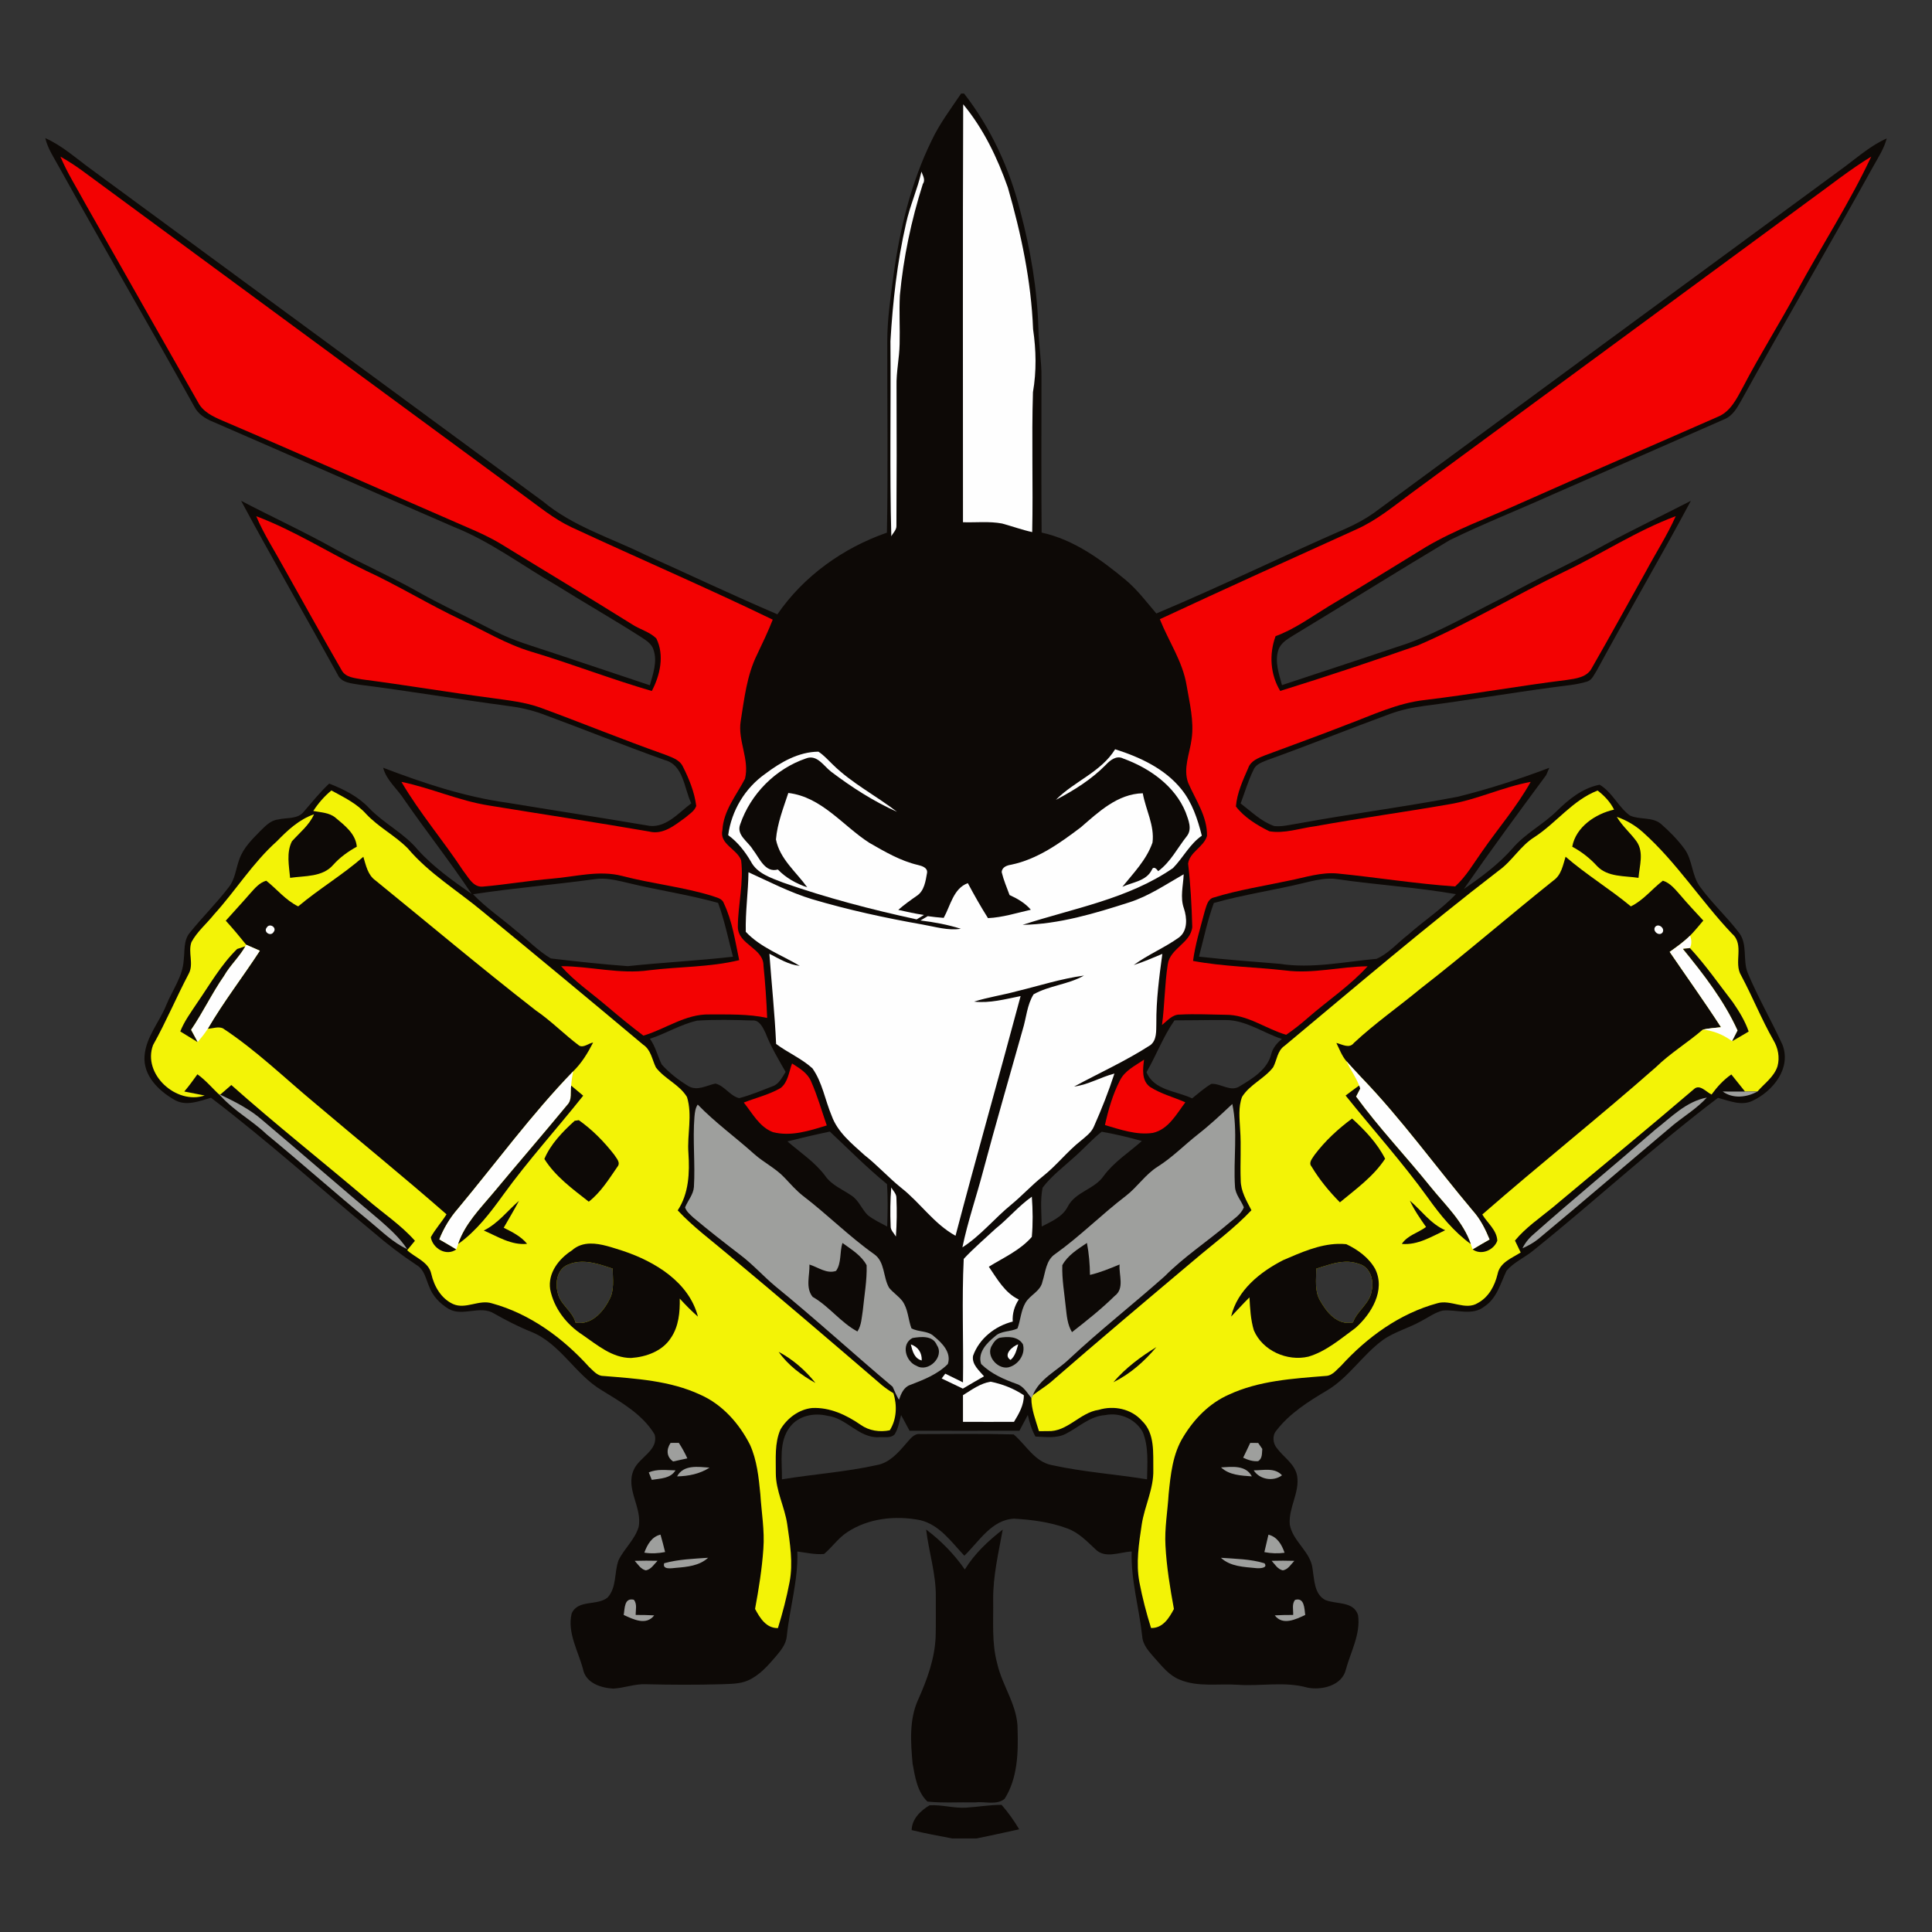 <?xml version="1.0" encoding="UTF-8" standalone="no"?>
<svg
   xmlns:dc="http://purl.org/dc/elements/1.1/"
   xmlns:cc="http://creativecommons.org/ns#"
   xmlns:rdf="http://www.w3.org/1999/02/22-rdf-syntax-ns#"
   xmlns:svg="http://www.w3.org/2000/svg"
   xmlns="http://www.w3.org/2000/svg"
   xmlns:sodipodi="http://sodipodi.sourceforge.net/DTD/sodipodi-0.dtd"
   xmlns:inkscape="http://www.inkscape.org/namespaces/inkscape"
   width="800"
   height="800"
   viewBox="0 0 640 640"
   version="1.1"
   id="svg4479"
   inkscape:version="0.48.3.1 r9886"
   sodipodi:docname="logo.svg"
   inkscape:export-filename="/home/sam/dev/aberlag/logo/logo.png"
   inkscape:export-xdpi="90"
   inkscape:export-ydpi="90">
  <rect x="0" y="0" width="640" height="640" fill="#333333" stroke="none"/>
  <defs
     id="defs4627" />
  <sodipodi:namedview
     pagecolor="#000000"
     bordercolor="#666666"
     borderopacity="1"
     objecttolerance="10"
     gridtolerance="10"
     guidetolerance="10"
     inkscape:pageopacity="0.68627451"
     inkscape:pageshadow="2"
     inkscape:window-width="1366"
     inkscape:window-height="721"
     id="namedview4625"
     showgrid="false"
     borderlayer="true"
     inkscape:zoom="0.6875"
     inkscape:cx="400"
     inkscape:cy="400"
     inkscape:window-x="0"
     inkscape:window-y="0"
     inkscape:window-maximized="1"
     inkscape:current-layer="svg4479" />
  <path
     style="fill:#0d0906"
     d="M 397.969 38.75 C 393.731 45.05 389.094 51.144 385.844 58.031 C 377.269 75.494 372.637 94.644 370 113.844 C 368.775 122.969 367.394 132.106 367.406 141.344 C 367.344 167.744 367.762 194.162 367.25 220.562 C 349.15 226.85 332.806 238.512 321.906 254.375 C 303.419 246.463 285.244 237.844 266.906 229.594 C 252.731 222.644 237.175 217.919 224.875 207.656 C 162.438 161.706 99.975 115.806 37.5 69.906 C 31.387 65.469 25.725 60.288 18.75 57.188 C 19.775 61.587 22.375 65.325 24.5 69.25 C 42.913 102.4 62.038 135.181 80.438 168.344 C 82 171.444 85 173.363 88.125 174.625 C 121.45 189.075 154.662 203.769 188 218.219 C 203.125 224.231 216.194 234.162 230.219 242.25 C 241.769 249.463 253.575 256.219 265.062 263.531 C 267.225 264.994 269.863 266.4 270.625 269.125 C 272.262 273.988 270.406 279.05 269.094 283.75 C 255.819 279.288 242.525 274.863 229.25 270.438 C 221.05 267.675 212.65 265.363 204.938 261.375 C 193.963 255.662 182.7 250.531 171.938 244.406 C 161.1 238.344 149.662 233.412 138.812 227.375 C 126.075 220.238 112.781 214.137 99.844 207.375 C 112.806 231.525 126.569 255.225 139.781 279.25 C 141.319 282.837 145.594 282.931 148.906 283.531 C 169.281 286.119 189.525 289.538 209.875 292.25 C 214.85 292.863 219.787 293.913 224.5 295.625 C 241.425 301.863 258.137 308.613 275.125 314.688 C 283.15 316.688 283.188 326.413 286.25 332.625 C 280.788 336.725 275.275 343.538 267.625 341.75 C 248.412 338.488 229.15 335.538 209.938 332.375 C 192.275 329.925 175.244 324.244 158.656 317.906 C 160.031 323.206 164.631 326.706 167.469 331.219 C 176.556 344.344 186.463 356.887 195.312 370.188 C 187.438 364.663 179.475 359.05 173 351.875 C 167.312 345 159.037 341.056 152.875 334.656 C 148.363 329.819 142.4 326.831 136.312 324.469 C 132.512 328.006 129.275 332.087 125.875 336 C 123.338 339.35 118.737 338.444 115.125 339.344 C 112.075 339.669 109.919 342.019 107.844 344.031 C 104.469 347.494 100.806 351.012 99.156 355.688 C 97.669 359.55 97.412 363.994 94.75 367.344 C 89.737 373.919 83.8 379.738 78.625 386.188 C 75.925 389.363 76.562 393.762 76.062 397.625 C 75.65 404.438 71.331 410.038 68.844 416.188 C 65.981 423.3 60.356 429.481 59.844 437.406 C 59.306 445.394 65.662 451.637 72.062 455.312 C 76.85 458.275 82.487 455.962 87.375 454.562 C 110.55 472.225 132.219 491.731 154.656 510.281 C 160.319 515.181 166.281 519.719 172.531 523.844 C 175.694 525.681 176.306 529.506 177.656 532.594 C 179.056 536.581 182.125 539.763 185.688 541.938 C 191.575 545.388 198.819 540.263 204.656 543.938 C 209.581 546.725 214.613 549.337 219.875 551.438 C 232.088 556.325 238.181 569.237 249.281 575.75 C 257.319 580.7 266.075 585.656 271.062 593.969 C 272.85 600.556 264.619 603.394 262.406 608.656 C 258.881 616.581 266.075 624.275 264.438 632.312 C 262.863 637.55 258.475 641.225 256.125 646.062 C 254.287 651.087 255.431 657.288 251.594 661.5 C 247.281 665.075 239.238 662.163 236.688 668.188 C 234.85 676.163 239.463 683.712 241.438 691.25 C 242.588 696.913 248.831 698.931 253.906 699.219 C 258.481 698.981 262.875 697.194 267.5 697.406 C 277.938 697.656 288.363 697.694 298.812 697.406 C 302.488 697.231 306.344 697.35 309.781 695.812 C 314.394 693.763 317.837 689.875 321.062 686.125 C 323.15 683.625 325.469 680.981 325.781 677.594 C 326.969 665.831 330.556 654.35 330.156 642.438 C 333.819 642.925 337.494 643.794 341.219 643.469 C 344.569 640.669 347.062 636.913 350.75 634.5 C 359.55 628.625 370.85 627.444 381.062 629.469 C 389.075 631.394 393.975 638.525 399.312 644.188 C 405.413 638.325 410.581 629.256 419.969 628.844 C 427.356 629.294 434.837 630.256 441.812 632.844 C 446.512 634.481 450 638.156 453.562 641.469 C 457.525 645.594 463.681 642.65 468.594 642.438 C 468.244 654.337 471.706 665.844 472.969 677.594 C 473.231 681.331 476 684.081 478.312 686.781 C 481.288 690.081 484.181 693.812 488.469 695.5 C 496.069 698.7 504.481 697.075 512.469 697.625 C 522.106 698.312 531.944 696.138 541.406 698.812 C 547.306 700 555.788 697.975 557.312 691.25 C 559.325 683.9 563.444 676.663 562.344 668.812 C 560.544 662.938 553.306 664.369 548.781 662.531 C 544.194 660.106 544.269 654.237 543.531 649.812 C 542.844 642.525 535.3 638.375 534.062 631.25 C 533.487 624.35 538.212 618.081 537.125 611.156 C 536.225 606.206 531.581 603.494 528.781 599.719 C 527.044 597.694 526.719 594.419 528.531 592.344 C 534.044 585.194 541.837 580.288 549.5 575.75 C 558.513 570.375 564.163 561.056 572.562 554.906 C 577.425 551.444 583.325 549.944 588.5 547.031 C 591.45 545.506 594.163 543.456 597.438 542.656 C 603.138 542.144 609.712 544.994 614.688 540.969 C 619.825 537.606 621.312 531.419 623.812 526.219 C 626.875 522.569 631.513 520.688 635.125 517.625 C 660.837 496.975 685.062 474.506 711.375 454.594 C 716.013 455.794 721.138 458.113 725.812 455.75 C 734.2 451.75 741.85 442.3 738.062 432.562 C 733.475 422.55 727.919 412.969 723.656 402.781 C 721.569 397.456 723.75 390.938 720.062 386.188 C 715.05 379.625 708.906 374 704.031 367.312 C 700.444 362.613 700.944 356.1 697.406 351.375 C 694.594 347.575 691.237 344.194 687.688 341.094 C 684.062 338.156 678.944 339.55 674.906 337.688 C 670.056 334.137 667.638 328.025 662.375 324.938 C 655.375 326.275 649.606 330.938 644.656 335.812 C 638.969 341.438 631.587 345.094 626.375 351.219 C 620.55 357.869 613.406 363.15 606.156 368.125 C 617.206 352.175 628.725 336.538 640.25 320.938 C 640.562 320.188 641.219 318.688 641.531 317.938 C 629.169 322.613 616.538 326.706 603.688 329.906 C 581.75 334.106 559.587 336.931 537.625 340.969 C 534.312 341.469 530.975 342.4 527.625 342.062 C 522.288 340.188 518.131 336.062 513.719 332.688 C 515.469 328.062 516.844 323.262 519.031 318.812 C 519.956 316.45 522.55 315.663 524.688 314.75 C 541.737 308.65 558.55 301.863 575.562 295.625 C 580.25 293.9 585.163 292.9 590.125 292.25 C 607.688 289.988 625.125 286.994 642.688 284.656 C 647.513 283.894 652.487 283.694 657.188 282.219 C 659.312 281.556 660.125 279.231 661.25 277.531 C 673.987 254.019 687.544 230.95 700.156 207.375 C 688.244 213.55 676.1 219.275 664.312 225.688 C 650.85 233.25 636.656 239.438 623.219 247.062 C 609.831 253.65 596.875 261.3 582.812 266.438 C 565.487 272.2 548.194 277.988 530.844 283.688 C 529.594 279 527.769 273.994 529.344 269.156 C 530.406 265.931 533.619 264.356 536.281 262.656 C 557.656 249.744 578.825 236.488 600.25 223.688 C 614.038 216.938 628.344 211.312 642.344 205 C 666.219 194.562 690.119 184.125 713.969 173.625 C 717.394 172.262 719.288 168.938 721 165.875 C 738.913 133.488 757.594 101.531 775.531 69.156 C 777.644 65.319 780.138 61.612 781.25 57.312 C 774.837 60.175 769.531 64.806 763.969 68.969 C 698.894 116.794 633.763 164.588 568.75 212.5 C 565.212 214.963 561.406 217.044 557.469 218.781 C 531.131 230.281 505.312 242.906 478.812 254.031 C 474.75 249.269 470.95 244.194 466.125 240.156 C 455.837 231.631 444.625 223.419 431.312 220.531 C 431.125 199.081 431.25 177.637 431.25 156.188 C 431.325 149.537 430.1 142.963 430 136.312 C 429.512 119.825 426.738 103.456 422.5 87.531 C 418.113 69.931 410.369 53.1 399.219 38.75 L 397.969 38.75 z M 249.625 363.844 C 253.113 363.912 256.584 364.788 259.969 365.594 C 272.369 368.619 285.044 370.425 297.344 373.875 C 300.006 381.125 301.55 388.706 303.5 396.156 C 289.012 397.806 274.456 398.525 259.969 400.062 C 249.331 399.288 238.681 398.113 228.094 396.875 C 222.719 393.688 218.375 389.069 213.5 385.219 C 207.662 380.194 201.213 375.881 195.875 370.281 C 212.562 367.731 229.4 366.35 246.125 364.062 C 247.294 363.875 248.462 363.821 249.625 363.844 z M 550.375 363.844 C 551.53 363.821 552.684 363.878 553.844 364.062 C 570.156 366.425 586.625 367.425 602.875 370.25 C 596.875 376.538 589.556 381.269 583.094 387.031 C 578.756 390.356 575.038 394.806 570 397.031 C 556.675 398.219 543.25 401.194 529.875 399.094 C 518.737 398.131 507.581 397.4 496.469 396.125 C 498.431 388.688 499.975 381.144 502.625 373.906 C 514.95 370.406 527.669 368.625 540.094 365.562 C 543.459 364.756 546.911 363.913 550.375 363.844 z M 300.031 422.312 C 303.827 422.323 307.619 422.438 311.406 422.562 C 314.456 422.225 315.825 425.375 316.938 427.625 C 319.15 433.337 322.288 438.575 325.312 443.875 C 323.837 446.125 322.587 448.956 319.812 449.844 C 315.275 451.569 310.788 453.519 306.062 454.719 C 302.225 453.781 300.113 449.65 296.25 448.688 C 292.6 449.425 288.812 451.869 285.125 449.781 C 281.062 447.319 277.175 444.331 274 440.781 C 272.288 437.269 271.438 433.35 269.125 430.125 C 275.762 427.975 281.819 424.175 288.656 422.625 C 292.438 422.369 296.236 422.302 300.031 422.312 z M 502.188 422.375 C 503.947 422.364 505.709 422.359 507.469 422.375 C 515.944 422.375 523 427.681 530.812 430.219 C 528.8 431.856 527.069 433.875 526.406 436.438 C 524.856 442.812 518.731 446.556 513.469 449.719 C 509.619 452.381 505.594 448.55 501.594 448.812 C 498.706 450.475 496.238 452.762 493.625 454.812 C 487.125 451.7 477.863 451.569 474.75 443.969 C 478.812 436.919 481.656 429.188 486.344 422.5 C 491.622 422.509 496.909 422.408 502.188 422.375 z M 343.625 468.562 C 351.438 475.887 358.981 483.538 367.281 490.312 C 367.706 496.163 367.562 502.044 367.375 507.906 C 364.625 506.406 361.775 505.094 359.312 503.156 C 356.8 500.681 355.619 497.038 352.594 495.062 C 348.856 492.512 344.406 490.762 341.719 486.938 C 337.469 481.188 331.387 477.262 326.062 472.625 C 331.887 471.163 337.738 469.788 343.625 468.562 z M 456.188 468.625 C 461.788 469.587 467.337 470.931 472.812 472.469 C 467.488 477.219 461.275 481.113 457 486.938 C 453.188 492.525 445.275 493.456 442.125 499.656 C 439.962 503.919 435.344 505.775 431.344 507.875 C 431.294 502.512 430.656 497.069 431.719 491.781 C 435.481 486.819 440.562 483.062 445.125 478.875 C 448.9 475.55 452.212 471.738 456.188 468.625 z M 240.906 522.469 C 245.232 522.412 249.631 523.972 253.688 525.312 C 253.725 529.663 254.506 534.381 252.219 538.344 C 249.581 543.494 244.713 548.831 238.312 547.656 C 237.062 542.744 231.844 540.2 230.906 535.188 C 229.844 531.1 230.719 525.494 235.094 523.719 C 236.98 522.867 238.94 522.495 240.906 522.469 z M 557.156 522.469 C 559.028 522.42 560.906 522.664 562.75 523.375 C 567.4 524.575 568.975 530.163 568 534.375 C 567.288 539.775 561.981 542.644 560.219 547.594 C 553.781 548.931 549.337 543.413 546.562 538.438 C 544.275 534.45 545.056 529.719 545.031 525.344 C 548.924 524.123 553.038 522.576 557.156 522.469 z M 459.906 585.688 C 465.226 585.466 470.606 588.275 473.188 593 C 475.725 599.188 475.056 606.025 474.969 612.562 C 461.869 610.425 448.587 609.538 435.625 606.688 C 428.45 605.375 424.887 598.331 419.75 593.969 C 406.85 593.594 393.95 593.788 381.062 593.812 C 378.288 593.513 376.794 596.056 375.156 597.781 C 371.894 601.581 368.294 605.719 363.094 606.656 C 350.131 609.531 336.869 610.413 323.781 612.562 C 323.906 605.325 322.344 597.038 327.094 590.875 C 330.681 586.15 337.075 584.9 342.625 586.25 C 350.512 587.175 355.569 595.425 363.781 595.125 C 365.969 594.925 368.769 595.719 370.469 593.906 C 371.994 591.519 372.337 588.612 373.125 585.938 C 374.288 588.1 375.462 590.25 376.625 592.438 C 391.8 592.475 406.962 592.475 422.125 592.438 C 423.288 590.25 424.431 588.081 425.594 585.906 C 426.294 588.994 427.2 592.056 428.75 594.844 C 432.875 594.981 437.337 595.681 441.188 593.781 C 446.613 591.056 451.275 586.369 457.625 585.969 C 458.373 585.811 459.146 585.719 459.906 585.688 z "
     id="path4483"
     transform="scale(0.8,0.8)" />
  <path
     style="fill:#fefefe"
     inkscape:connector-curvature="0"
     d="m 319.07,34.55 c 6.71,8.08 11.32,17.7 14.79,27.56 4.41,15.28 7.73,30.99 8.36,46.93 1.02,6.93 1.16,13.96 -0.04,20.87 -0.48,15.44 0.08,30.9 -0.25,46.35 -3.39,-0.74 -6.65,-1.93 -9.98,-2.84 -4.27,-0.8 -8.64,-0.28 -12.95,-0.42 0.01,-46.15 -0.11,-92.3 0.07,-138.45 z"
     id="path4485" />
  <path
     style="fill:#f30202"
     inkscape:connector-curvature="0"
     d="m 599.49,66.31 c 6.75,-4.86 13.26,-10.1 20.38,-14.43 -7.18,15.36 -16.48,29.59 -24.53,44.49 -5.79,10.75 -12.34,21.07 -17.98,31.9 -2.04,3.78 -4.12,8.13 -8.37,9.82 -21.95,9.69 -44.02,19.1 -65.93,28.88 -10.28,4.66 -20.98,8.48 -30.73,14.24 -10.77,6.58 -21.46,13.27 -32.3,19.7 -5.71,3.48 -11.16,7.51 -17.48,9.83 -2.19,5.95 -1.77,12.69 1.54,18.14 15.31,-4.75 30.51,-9.84 45.65,-15.11 16.66,-7.18 32.24,-16.57 48.57,-24.45 12.37,-5.91 23.91,-13.54 36.8,-18.34 -2.82,6.34 -6.6,12.17 -9.86,18.28 -5.96,10.72 -11.88,21.47 -17.98,32.11 -1.58,3.03 -5.32,3.44 -8.34,3.88 -15.68,1.95 -31.23,4.75 -46.92,6.63 -9.11,1 -17.43,5.03 -25.91,8.19 -8.96,3.51 -18.02,6.76 -27.03,10.13 -2.17,0.87 -4.72,1.78 -5.57,4.2 -1.79,4.09 -3.71,8.25 -4.09,12.75 2.8,3.66 6.99,6.19 11.08,8.22 5.04,0.85 10.08,-1.01 15.07,-1.65 14.71,-2.66 29.53,-4.68 44.26,-7.25 9.34,-1.5 17.94,-5.76 27.24,-7.46 -4.56,8.17 -10.7,15.28 -16.02,22.94 -2.86,4 -5.32,8.36 -9,11.7 -13.04,-0.89 -25.96,-3 -38.95,-4.29 -5.45,-0.51 -10.68,1.29 -15.94,2.32 -8.35,1.8 -16.84,3.09 -25.01,5.61 -2.12,0.48 -2.49,2.89 -3.07,4.63 -1.43,5.43 -3.11,10.82 -3.86,16.4 10.11,1.88 20.43,2 30.63,3.16 9.1,1.19 18.11,-1.31 27.2,-1.38 -5.9,6.5 -13.26,11.37 -19.84,17.12 -2.27,1.99 -4.64,3.86 -7.13,5.57 -6.76,-1.97 -12.76,-6.7 -20.05,-6.63 -5.04,-0.06 -10.08,-0.34 -15.11,-0.07 -2.53,-0.1 -4.19,2.04 -5.98,3.45 0.89,-6.66 0.87,-13.42 1.9,-20.06 0.71,-5.31 7.61,-7.06 8.12,-12.4 -0.19,-7.01 -0.56,-14.03 -1.38,-21 0.56,-3.9 5.19,-5.47 6.26,-9.16 0.15,-6.45 -3.78,-11.92 -6.24,-17.61 -1.74,-4.78 0.54,-9.72 1.15,-14.49 0.85,-5.99 -0.68,-11.94 -1.67,-17.81 -1.29,-7.89 -5.96,-14.58 -8.86,-21.89 21.63,-10.09 43.39,-19.92 65.13,-29.77 6.68,-2.97 12.32,-7.67 18.16,-11.97 44,-32.36 87.99,-64.72 131.99,-97.07 z"
     id="path4489" />
  <path
     style="fill:#f30202"
     inkscape:connector-curvature="0"
     d="m 20.01,51.88 c 2.78,1.57 5.46,3.32 8.01,5.23 48.35,35.59 96.7,71.19 145.08,106.74 5.27,3.8 10.3,8.04 16.23,10.81 22.17,10.31 44.64,19.96 66.65,30.61 -1.55,3.96 -3.39,7.78 -5.21,11.61 -3.38,6.86 -4.21,14.57 -5.41,22.03 -1.02,6.45 3.01,12.65 1.43,19.05 -2.83,5.47 -7.12,10.54 -7.48,16.98 -1.1,4.7 4.81,6.25 6.2,10.04 0.9,7.34 -1.03,14.66 -1.09,21.98 0,6.04 8.51,6.99 8.5,12.96 0.58,5.75 0.99,11.51 1.21,17.28 -6.29,-1.35 -12.75,-1.13 -19.14,-1.15 -7.91,-0.19 -14.52,4.84 -21.85,7.02 -4.2,-3.14 -8.23,-6.5 -12.24,-9.89 -5.05,-4.32 -10.62,-8.08 -15.02,-13.12 9.75,0.01 19.42,2.75 29.17,1.35 9.93,-1.22 20.07,-0.98 29.82,-3.35 -1.35,-6.35 -2.27,-12.92 -5.08,-18.82 -0.55,-1.68 -2.45,-1.9 -3.85,-2.45 -9.75,-3.01 -19.95,-4.04 -29.81,-6.61 -7.69,-2.01 -15.54,0.26 -23.25,0.88 -7.68,0.65 -15.28,1.98 -22.96,2.64 -3.2,0.29 -4.78,-3.13 -6.48,-5.24 -6.57,-9.99 -14.41,-19.12 -20.47,-29.46 9.8,2.02 19.01,6.25 28.92,7.82 17.71,2.9 35.45,5.57 53.13,8.63 4.62,1.19 8.49,-2.07 11.96,-4.58 1.32,-1.16 3.06,-2.15 3.66,-3.88 -0.58,-4.57 -2.35,-8.93 -4.41,-13.02 -1.15,-2.47 -4,-3.18 -6.31,-4.13 -13.65,-4.83 -27.05,-10.33 -40.64,-15.32 -5.25,-1.95 -10.86,-2.51 -16.37,-3.29 -14.3,-1.9 -28.54,-4.3 -42.84,-6.16 -2.45,-0.47 -5.61,-0.58 -6.92,-3.1 -6.5,-11.26 -12.8,-22.65 -19.17,-34 -3.07,-5.64 -6.61,-11.03 -9.1,-16.97 12.64,4.76 24.04,12.13 36.18,17.97 10.81,4.98 20.95,11.26 31.71,16.34 7.63,3.64 14.95,8.07 23.1,10.53 13.46,4.03 26.56,9.15 40.05,13.06 2.76,-5.23 4.24,-11.84 1.51,-17.38 -2.24,-2.27 -5.55,-3.01 -8.16,-4.77 -14.38,-8.99 -28.92,-17.7 -43.36,-26.58 -3.45,-2.08 -7.12,-3.77 -10.81,-5.35 -27.15,-11.77 -54.17,-23.84 -81.38,-35.47 -3.1,-1.33 -6.44,-2.87 -8.07,-6.02 C 53.22,111.45 40.77,89.58 28.38,67.68 25.55,62.43 22.32,57.39 20.01,51.88 z"
     id="path4491" />
  <path
     style="fill:#fefefe"
     inkscape:connector-curvature="0"
     d="m 305.24,56.87 c 0.45,1.3 1.43,2.72 0.45,4.1 -3.81,12.01 -6.43,24.4 -7.6,36.95 -0.27,5.35 0.06,10.71 -0.08,16.07 -0.09,4.67 -1.14,9.27 -1.02,13.95 0.06,15.41 0.06,30.82 -0.04,46.23 0.06,1.37 -1.12,2.34 -1.69,3.48 -0.59,-21.53 -0.1,-43.08 -0.29,-64.62 0.77,-13.08 2.23,-26.18 5.16,-38.98 1.27,-5.85 3.79,-11.34 5.11,-17.18 z"
     id="path4493" />
  <path
     style="fill:#fefefe"
     inkscape:connector-curvature="0"
     d="m 369.4,248.2 c 8.18,2.6 16.44,6.4 21.95,13.24 3.59,4.42 5.39,9.94 6.77,15.4 -4.04,2.79 -6.2,7.31 -9.56,10.73 -14.84,10.25 -32.99,13.31 -49.81,18.8 12.12,-0.22 23.85,-3.77 35.3,-7.44 6.51,-2.07 12.17,-5.97 18.06,-9.31 -0.15,3.75 -1.24,7.61 0.07,11.28 1.04,3.14 1.32,7.36 -1.58,9.61 -4.78,3.43 -10.29,5.69 -15.05,9.17 3.25,-1.01 6.35,-2.4 9.49,-3.69 -1.04,7.64 -2.05,15.32 -1.99,23.06 -0.07,2.43 0.2,5.42 -1.93,7.13 -8.07,5.22 -16.86,9.2 -25.3,13.75 4.69,-0.6 8.81,-3.13 13.35,-4.3 -1.94,5.95 -4.24,11.79 -6.78,17.5 -0.84,2.06 -2.71,3.36 -4.33,4.74 -4.53,3.57 -8.06,8.2 -12.57,11.77 -3.7,2.92 -6.87,6.43 -10.51,9.42 -5.55,4.53 -10.09,10.25 -16.17,14.14 1.75,-8.5 4.61,-16.72 6.82,-25.11 4.18,-15.7 8.74,-31.3 13.13,-46.95 1.23,-3.9 1.43,-8.24 3.63,-11.76 5.2,-2.93 11.47,-3.23 16.69,-6.21 -7.57,1.02 -14.86,3.4 -22.26,5.19 -4.69,1.28 -9.52,1.98 -14.15,3.44 5.21,0.6 10.34,-0.83 15.42,-1.83 -7.08,26.5 -14.59,52.87 -21.56,79.39 -7.17,-3.94 -11.72,-10.98 -18.06,-15.93 -4.21,-3.4 -7.84,-7.45 -12.1,-10.79 -4.17,-3.79 -8.89,-7.53 -10.86,-13.01 -2.21,-5.21 -3.07,-11.06 -6.39,-15.74 -3.59,-3.26 -8.16,-5.17 -12.02,-8.07 -0.45,-9.98 -1.5,-19.92 -2.23,-29.88 3.21,1.64 6.39,3.65 10.06,4.01 -6.04,-3.61 -12.95,-6.03 -17.88,-11.27 -0.16,-6.59 0.81,-13.15 0.89,-19.74 6.92,3.15 13.71,6.68 21.01,8.91 12.04,3.57 24.33,6.24 36.69,8.42 4.17,0.72 8.37,2.07 12.65,1.4 -4.35,-1.37 -8.86,-2.21 -13.38,-2.75 0.8,-0.49 1.6,-0.96 2.42,-1.43 1.75,0.25 3.51,0.43 5.28,0.57 2.23,-3.99 3.22,-9.79 8,-11.5 2.1,3.93 4.29,7.81 6.67,11.58 4.85,-0.22 9.49,-1.71 14.2,-2.78 -1.9,-2.22 -4.43,-3.68 -7.05,-4.87 -0.92,-2.5 -1.98,-4.96 -2.6,-7.55 0.03,-1.67 1.74,-2.29 3.11,-2.49 8.71,-1.8 16.11,-7.11 23.07,-12.37 5.92,-5.12 12.22,-11.11 20.55,-11.3 0.97,5.45 3.95,10.68 3.22,16.33 -1.97,5.68 -6.27,10.07 -9.98,14.66 3.37,-1.54 7.9,-1.9 9.73,-5.57 0.51,-1.41 1.6,-0.47 2.12,0.39 4.12,-3.02 6.4,-7.69 9.51,-11.61 1.86,-2.35 0.49,-5.42 -0.39,-7.89 -3.6,-8.82 -12.03,-14.67 -20.71,-17.83 -2.22,-1.11 -4.27,0.54 -5.71,2.07 -4.76,4.85 -10.59,8.5 -16.58,11.63 6.07,-6.17 14.95,-9.17 19.63,-16.76 z"
     id="path4495" />
  <path
     style="fill:#fefefe"
     inkscape:connector-curvature="0"
     d="m 253.5,256.34 c 5.08,-3.85 11.05,-7.28 17.6,-7.34 1.81,1.14 3.21,2.79 4.75,4.25 6.32,6.22 14.31,10.29 21.29,15.67 -7.79,-3.48 -15.02,-8.14 -21.8,-13.27 -2.47,-1.87 -4.67,-5.83 -8.31,-4.42 -10.1,3.42 -18.38,11.75 -21.82,21.82 -1.39,3.56 2.62,5.72 4.18,8.38 2.15,2.68 3.98,7.8 8.29,6.61 2.67,2.78 6.09,4.67 9.73,5.9 -3.65,-5.11 -9.12,-9.41 -10.36,-15.86 0.43,-5.33 2.44,-10.37 4.09,-15.4 11.07,1.31 18.01,10.83 26.81,16.5 5.13,2.94 10.33,6.01 16.15,7.36 1.27,0.31 3.24,0.87 3,2.59 -0.47,2.69 -0.91,6 -3.4,7.62 -2.11,1.47 -4.21,2.96 -6.14,4.66 2.83,0.63 5.66,1.28 8.53,1.68 -0.82,0.49 -1.63,0.98 -2.44,1.47 -14.94,-3.25 -29.79,-7.11 -44.22,-12.18 -3.96,-1.56 -8.61,-2.96 -10.7,-7.01 -1.95,-3.34 -4.37,-6.42 -7.51,-8.71 1.09,-8.12 5.57,-15.6 12.28,-20.32 z"
     id="path4497" />
  <path
     style="fill:#f3f306"
     d="M 137.219 327.312 C 134.281 329.738 131.781 332.625 129.719 335.812 C 132.819 336.413 136.312 336.438 138.875 338.562 C 142.688 341.762 147.275 345.206 147.75 350.594 C 144.15 352.581 140.75 355.006 138 358.094 C 133.575 363.256 126.225 362.6 120.125 363.5 C 119.675 358.538 118.525 353.038 120.875 348.375 C 124.075 344.788 128.031 341.725 130.031 337.188 C 123.869 339.288 119.094 343.781 114.656 348.344 C 104.644 357.269 97.6 368.794 88.625 378.656 C 85.562 382.506 81.631 385.731 79.281 390.094 C 77.744 394.319 80.375 399.15 78.125 403.25 C 73 412.988 68.75 423.137 63.375 432.75 C 58.9 444.712 72.938 457.575 84.75 453.625 L 76.312 451.969 C 78.25 449.694 80.013 447.281 81.75 444.844 C 85.4 447.444 88.188 450.962 91.5 453.938 L 90.5 452.906 L 91.188 453.281 C 92.713 451.931 94.244 450.594 95.781 449.281 C 114.106 465.581 133.375 480.812 152.062 496.688 C 158.65 502.387 166.012 507.206 171.812 513.781 C 170.738 515.081 169.669 516.375 168.594 517.688 C 171.981 520.825 177.519 522.5 178.594 527.5 C 179.756 532.612 182.644 537.694 187.594 539.969 C 192.844 542.319 198.369 537.975 203.719 539.688 C 219.469 544 233.131 554.062 243.969 566.062 C 245.669 567.55 247.262 569.737 249.75 569.75 C 263.337 570.862 277.387 571.663 289.938 577.5 C 299.113 581.538 306.087 589.438 310.562 598.25 C 313.45 604.663 314.169 611.794 314.844 618.719 C 315.306 626.244 316.669 633.75 316.094 641.312 C 315.519 649.688 314.181 657.981 312.656 666.219 C 314.656 669.956 317.262 674.256 322.125 674.156 C 324.062 667.906 325.712 661.569 326.938 655.156 C 328.475 647.169 327.106 639.05 325.969 631.125 C 324.931 623.987 321.25 617.375 321.25 610.062 C 321.3 603.975 320.675 597.587 323.188 591.875 C 325.95 587.25 330.812 583.581 336.25 583.031 C 343.6 582.656 350.506 585.913 356.406 590 C 359.894 592.462 364.3 593.112 368.438 592.25 C 371.312 587.75 371.538 581.888 369.938 576.875 C 368.275 575.9 366.706 574.794 365.219 573.594 C 344.144 555.494 323.056 537.444 301.719 519.656 C 294.594 513.606 287 508.05 280.625 501.188 C 285.25 494.188 285.6 485.619 285.062 477.531 C 284.462 469.781 286.806 461.825 284.469 454.25 C 281.331 449.062 275.206 446.775 271.594 442 C 269.994 438.738 269.562 434.669 266.25 432.531 C 244.275 414.081 222.175 395.775 200 377.562 C 189.575 368.837 177.662 361.725 168.812 351.25 C 163.562 345.962 156.769 342.544 151.656 337.094 C 147.719 332.669 142.319 330.1 137.219 327.312 z M 240.906 522.469 C 245.232 522.412 249.631 523.972 253.688 525.312 C 253.725 529.663 254.506 534.381 252.219 538.344 C 249.581 543.494 244.713 548.831 238.312 547.656 C 237.062 542.744 231.844 540.2 230.906 535.188 C 229.844 531.1 230.719 525.494 235.094 523.719 C 236.98 522.867 238.94 522.495 240.906 522.469 z "
     transform="scale(0.8,0.8)"
     id="path4499" />
  <path
     style="fill:#f3f306"
     d="M 661.531 327.344 C 651.144 331.381 644.538 340.644 635.438 346.594 C 629.562 350.219 626.169 356.538 620.594 360.5 C 590.306 383.775 561.263 408.594 531.938 433.031 C 528.888 435.069 528.775 438.962 527.188 441.938 C 523.55 446.675 517.525 449.05 514.312 454.188 C 512.712 458.438 513.275 463.113 513.5 467.562 C 514.025 474.613 513.462 481.688 513.75 488.75 C 513.788 493.275 516.175 497.238 518.188 501.125 C 510.962 508.788 502.413 515 494.438 521.812 C 474.55 538.562 454.644 555.312 435.031 572.375 C 432.669 574.312 430.056 575.875 427.656 577.75 L 427.062 578.906 C 427.05 583.631 428.869 588.138 430.219 592.625 C 431.106 592.612 432.913 592.606 433.812 592.594 C 441.988 593.006 447.131 584.894 454.969 583.781 C 461.244 581.881 468.438 583.344 472.875 588.344 C 478.325 593.569 477.438 601.75 477.562 608.625 C 477.762 616.45 473.956 623.575 472.781 631.188 C 471.594 639.112 470.3 647.231 471.812 655.219 C 473.038 661.606 474.675 667.913 476.625 674.125 C 481.475 674.263 484.106 670 486.094 666.25 C 484.506 657.562 483.056 648.825 482.594 640 C 482.181 632.875 483.481 625.806 483.906 618.719 C 484.731 610.594 485.575 602.025 490 594.938 C 494.462 587.55 500.775 581.056 508.75 577.531 C 521.288 571.681 535.331 570.85 548.906 569.75 C 551.706 569.712 553.462 567.156 555.375 565.469 C 566.1 553.681 579.631 543.881 595.156 539.656 C 600.744 537.956 606.756 542.85 612.031 539.5 C 616.531 537.025 618.962 532.344 620.125 527.531 C 621.075 522.744 626.038 520.95 629.688 518.625 C 628.888 516.962 628.112 515.325 627.312 513.688 C 631.7 508.387 637.4 504.488 642.688 500.188 C 662.237 483.775 682 467.619 701.375 451.031 C 703.812 448.706 706.494 452.194 708.719 453.219 C 711.019 450.056 713.669 447.144 716.906 444.906 C 718.806 447.256 720.706 449.625 722.594 452 C 724.319 451.988 726.013 451.938 727.75 451.938 C 730.638 448.6 734.644 445.875 736.031 441.5 C 737.031 437.837 736.263 433.887 734.312 430.688 C 729.4 422.038 725.706 412.794 721.031 404.031 C 717.669 398.656 722.513 391.2 717.188 386.625 C 704.337 373.1 694.306 357.131 680.344 344.656 C 677.206 341.819 673.5 339.625 669.5 338.25 C 671.725 342.087 675.2 344.944 677.75 348.531 C 680.775 353.031 678.856 358.575 678.469 363.5 C 672.656 362.613 665.756 363.256 661.344 358.656 C 658.381 355.394 654.894 352.681 651.031 350.594 C 652.506 342.444 660.669 336.95 668.344 335.25 C 666.781 332.062 664.319 329.494 661.531 327.344 z M 557.156 522.469 C 559.028 522.42 560.906 522.664 562.75 523.375 C 567.4 524.575 568.975 530.163 568 534.375 C 567.288 539.775 561.981 542.644 560.219 547.594 C 553.781 548.931 549.337 543.413 546.562 538.438 C 544.275 534.45 545.056 529.719 545.031 525.344 C 548.924 524.123 553.038 522.576 557.156 522.469 z "
     transform="scale(0.8,0.8)"
     id="path4501" />
  <path
     style="fill:#0d0906"
     inkscape:connector-curvature="0"
     d="m 98.78,300.25 c 6.94,-5.82 14.75,-10.46 21.58,-16.43 0.86,2.79 1.44,6.01 4,7.82 17.69,14.37 35.11,29.06 53.1,43.05 5.12,3.5 9.46,7.98 14.39,11.68 1.49,0.82 3.13,-0.78 4.63,-1.02 -1.77,3.47 -3.82,6.84 -6.63,9.57 -13.81,14.28 -25.54,30.34 -38.23,45.58 -2.59,2.97 -4.62,6.39 -6.08,10.05 1.88,1.09 3.77,2.18 5.63,3.31 -3.3,2.41 -7.82,-0.28 -8.46,-4.01 1.47,-2.7 3.58,-4.98 5.2,-7.59 -14.25,-12.48 -28.96,-24.41 -43.4,-36.65 -10.16,-8.43 -19.65,-17.71 -30.71,-24.98 -1.59,-0.67 -3.33,0.1 -4.97,0.15 5.22,-8.96 11.59,-17.16 17.24,-25.84 -1.51,-0.67 -3.01,-1.33 -4.51,-1.98 -2.19,-2.72 -4.42,-5.39 -6.77,-7.97 2.7,-3.04 5.47,-6.01 8.13,-9.08 1.5,-1.67 3.03,-3.53 5.28,-4.16 3.54,2.79 6.42,6.48 10.58,8.5 z"
     id="path4503" />
  <path
     style="fill:#0d0906"
     inkscape:connector-curvature="0"
     d="m 518.62,283.8 c 6.85,5.95 14.65,10.65 21.62,16.45 4.18,-2.02 7.01,-5.79 10.61,-8.51 2.48,0.76 4.1,2.92 5.77,4.77 2.45,2.9 5.05,5.65 7.62,8.44 -1.43,1.69 -2.83,3.42 -4.38,5 -2.05,2.03 -4.4,3.7 -6.75,5.37 5.67,8.32 11.54,16.5 17.01,24.96 -2.04,0.21 -4.06,0.37 -6.06,0.79 -5.03,4.35 -10.78,7.81 -15.55,12.47 -18.86,16.61 -38.56,32.24 -57.48,48.78 1.69,2.83 4.83,5.17 4.97,8.68 -1.1,3.11 -5.34,4.98 -8.18,2.86 1.85,-1.12 3.73,-2.2 5.61,-3.27 -1.41,-3.42 -3.08,-6.76 -5.57,-9.52 -12.33,-14.63 -23.51,-30.25 -36.81,-44.05 -1.72,-1.84 -3.43,-3.67 -5.1,-5.55 -1.46,-1.76 -2.26,-3.95 -3.26,-5.98 1.91,0.45 4.3,2.01 5.83,-0.03 6.93,-6.46 14.71,-11.89 22,-17.92 14.97,-11.63 29.3,-24.05 44.1,-35.88 2.59,-1.8 3.13,-5.06 4,-7.86 z"
     id="path4505" />
  <path
     style="fill:#fefefe"
     inkscape:connector-curvature="0"
     d="m 88.37,307.25 c 0.95,-1.61 3.49,0.03 2.25,1.51 -0.95,1.6 -3.49,-0.04 -2.25,-1.51 z"
     id="path4511" />
  <path
     style="fill:#fefefe"
     inkscape:connector-curvature="0"
     d="m 548.31,307.03 c 1.12,-1.32 3.39,0.55 2.38,1.93 -1.14,1.31 -3.41,-0.56 -2.38,-1.93 z"
     id="path4513" />
  <path
     style="fill:#fefefe"
     inkscape:connector-curvature="0"
     d="m 553.11,315.32 c 2.35,-1.67 4.7,-3.34 6.75,-5.37 0.57,1.47 0.55,2.84 -0.05,4.11 -0.58,0.07 -1.74,0.2 -2.31,0.27 6.86,8.4 13.59,17.08 18.11,27.02 -0.62,1.18 -1.23,2.37 -1.82,3.56 -2.86,-2.12 -6.18,-3.5 -9.73,-3.84 2,-0.42 4.02,-0.58 6.06,-0.79 -5.47,-8.46 -11.34,-16.64 -17.01,-24.96 z"
     id="path4515" />
  <path
     style="fill:#fefefe"
     inkscape:connector-curvature="0"
     d="m 81.56,312.96 c 1.5,0.65 3,1.31 4.51,1.98 -5.65,8.68 -12.02,16.88 -17.24,25.84 -0.98,1.58 -2.17,3 -3.36,4.43 -0.74,-1.36 -1.47,-2.72 -2.2,-4.07 3.95,-5.79 6.94,-12.15 10.94,-17.9 2.01,-3.51 5.07,-6.25 7.04,-9.77 0.07,-0.13 0.23,-0.38 0.31,-0.51 z"
     id="path4517" />
  <path
     style="fill:#0d0906"
     inkscape:connector-curvature="0"
     d="m 78.56,314.36 c 0.67,-0.22 2.01,-0.67 2.69,-0.89 -1.97,3.52 -5.03,6.26 -7.04,9.77 -4,5.75 -6.99,12.11 -10.94,17.9 0.73,1.35 1.46,2.71 2.2,4.07 -1.92,-1.18 -3.83,-2.36 -5.75,-3.53 1.34,-3.42 3.55,-6.36 5.55,-9.4 4.23,-6.11 7.92,-12.69 13.29,-17.92 z"
     id="path4519" />
  <path
     style="fill:#0d0906"
     inkscape:connector-curvature="0"
     d="m 557.5,314.33 c 0.57,-0.07 1.73,-0.2 2.31,-0.27 5.2,5.6 9.54,11.9 14.21,17.93 2.09,3.04 4.05,6.21 5.25,9.72 -1.82,1.08 -3.64,2.16 -5.48,3.2 0.59,-1.19 1.2,-2.38 1.82,-3.56 -4.52,-9.94 -11.25,-18.62 -18.11,-27.02 z"
     id="path4521" />
  <path
     style="fill:#f30202"
     inkscape:connector-curvature="0"
     d="m 370.94,358.01 c 1.6,-3.36 5.13,-4.99 8.05,-6.99 -0.41,3.05 -0.88,6.9 1.93,9.01 3.6,2.34 7.84,3.39 11.74,5.13 -2.93,3.88 -5.59,8.95 -10.73,10.12 -5.44,0.82 -10.77,-1.1 -15.91,-2.59 1.13,-5.04 2.55,-10.06 4.92,-14.68 z"
     id="path4527" />
  <path
     style="fill:#fefefe"
     inkscape:connector-curvature="0"
     d="m 445.95,351.47 c 1.67,1.88 3.38,3.71 5.1,5.55 13.3,13.8 24.48,29.42 36.81,44.05 2.49,2.76 4.16,6.1 5.57,9.52 -1.88,1.07 -3.76,2.15 -5.61,3.27 -0.15,-0.44 -0.45,-1.31 -0.6,-1.75 -2.56,-7.51 -8.55,-13 -13.4,-19.03 -8.08,-10.05 -17.02,-19.4 -24.62,-29.83 0.46,-0.89 0.92,-1.78 1.38,-2.67 -0.09,-0.24 -0.26,-0.73 -0.35,-0.98 -1.11,-2.87 -2.92,-5.39 -4.28,-8.13 z"
     id="path4529" />
  <path
     style="fill:#f30202"
     inkscape:connector-curvature="0"
     d="m 262.38,352.29 c 2.43,1.56 5.16,3.14 6.31,5.95 2.1,4.72 3.49,9.7 5.19,14.57 -5.72,1.77 -11.86,3.76 -17.85,2.22 -4.48,-1.7 -6.8,-6.26 -9.64,-9.8 4.07,-1.59 8.4,-2.61 12.2,-4.81 2.47,-1.92 2.75,-5.39 3.79,-8.13 z"
     id="path4531" />
  <path
     style="fill:#fefefe"
     inkscape:connector-curvature="0"
     d="m 151.62,400.5 c 12.69,-15.24 24.42,-31.3 38.23,-45.58 -0.28,1.55 -0.55,3.12 -0.64,4.7 -0.28,2.12 0.38,4.66 -1.26,6.37 -8.13,9.85 -16.5,19.51 -24.66,29.33 -4.36,5.19 -9.32,10.21 -11.52,16.77 -0.15,0.45 -0.45,1.33 -0.6,1.77 -1.86,-1.13 -3.75,-2.22 -5.63,-3.31 1.46,-3.66 3.49,-7.08 6.08,-10.05 z"
     id="path4533" />
  <path
     style="fill:#0d0906"
     inkscape:connector-curvature="0"
     d="m 189.21,359.62 c 1.32,1.12 2.65,2.23 3.98,3.34 -8.74,10.99 -18.21,21.4 -26.45,32.79 -4.33,6 -8.89,12 -14.97,16.34 2.2,-6.56 7.16,-11.58 11.52,-16.77 8.16,-9.82 16.53,-19.48 24.66,-29.33 1.64,-1.71 0.98,-4.25 1.26,-6.37 z"
     id="path4535" />
  <path
     style="fill:#0d0906"
     inkscape:connector-curvature="0"
     d="m 445.75,362.91 c 1.48,-1.12 2.97,-2.23 4.48,-3.31 0.09,0.25 0.26,0.74 0.35,0.98 -0.46,0.89 -0.92,1.78 -1.38,2.67 7.6,10.43 16.54,19.78 24.62,29.83 4.85,6.03 10.84,11.52 13.4,19.03 -5.65,-4.11 -10.09,-9.58 -14.12,-15.22 -8.5,-11.81 -18.26,-22.63 -27.35,-33.98 z"
     id="path4537" />
  <path
     style="fill:#9e9f9d"
     inkscape:connector-curvature="0"
     d="m 570.67,361.58 c 2.46,-0.02 4.93,0.04 7.4,0.01 1.38,-0.01 2.75,-0.03 4.14,-0.03 -3.51,1.97 -8.13,2.51 -11.54,0.02 z"
     id="path4539" />
  <path
     style="fill:#9e9f9d"
     inkscape:connector-curvature="0"
     d="m 72.39,362.33 0.56,0.29 c 4.92,2.35 9.85,4.82 13.97,8.45 13.03,10.99 25.86,22.22 38.93,33.16 3.29,2.9 6.61,5.85 9.02,9.55 -4.73,-2.17 -8.41,-5.91 -12.38,-9.17 -11.56,-9.45 -22.69,-19.42 -34.22,-28.9 -4.74,-4.53 -10.65,-7.67 -15.07,-12.55 l -0.81,-0.83 z"
     id="path4541" />
  <path
     style="fill:#9e9f9d"
     inkscape:connector-curvature="0"
     d="m 548.3,374.23 c 5.27,-4.1 10.26,-9.38 17.11,-10.64 -3.21,3.49 -7.28,6 -10.96,8.94 -15,12.62 -29.85,25.42 -44.93,37.95 -1.57,1.25 -3.35,2.22 -5.18,3.03 0.97,-2.03 2.48,-3.71 4.2,-5.12 13.09,-11.57 26.57,-22.69 39.76,-34.16 z"
     id="path4543" />
  <path
     style="fill:#9e9f9d"
     inkscape:connector-curvature="0"
     d="m 230.05,369.91 c 0.13,-1.38 0.28,-2.84 1.08,-4.01 5.77,5.97 12.53,10.83 18.69,16.37 3.17,2.84 7.12,4.71 10.05,7.84 1.96,2.07 3.86,4.24 6.11,6.02 8.09,6.16 15.27,13.44 23.58,19.32 3.66,2.56 2.91,7.61 4.97,11.15 1.31,1.6 3.1,2.74 4.39,4.38 1.91,2.65 1.9,6.06 3,9.04 2.32,1.31 5.52,0.69 7.55,2.73 2.67,2.16 5.77,5.35 4.51,9.1 -3.43,3.44 -8.04,5.23 -12.49,6.93 -2.13,0.74 -3.02,2.96 -3.7,4.92 -0.81,-1.38 -1.48,-2.84 -2.09,-4.32 -13.03,-10.96 -25.6,-22.48 -38.81,-33.25 -3.99,-3.32 -7.45,-7.24 -11.6,-10.38 -5.29,-4.06 -10.56,-8.15 -15.66,-12.45 -1.03,-0.98 -2.23,-1.94 -2.69,-3.32 0.91,-2.3 2.76,-4.26 2.93,-6.81 0.47,-7.75 -0.45,-15.52 0.18,-23.26 z"
     id="path4545" />
  <path
     style="fill:#9e9f9d"
     inkscape:connector-curvature="0"
     d="m 396.84,375.76 c 3.99,-3.12 7.69,-6.59 11.38,-10.05 1.9,9.04 0.29,18.3 0.89,27.44 0.14,2.54 2.02,4.5 2.93,6.79 -0.97,2.51 -3.54,3.96 -5.48,5.69 -6.86,5.8 -14.42,10.77 -20.76,17.17 -10.43,9.25 -21.42,17.86 -31.61,27.39 -4.06,3.95 -9.86,6.49 -12.07,12.02 l -0.46,0.92 c -1.41,-1.75 -2.61,-3.96 -4.87,-4.68 -4.25,-1.52 -8.52,-3.38 -11.77,-6.6 -1.26,-3.78 1.88,-6.98 4.57,-9.15 2.02,-1.97 5.11,-1.44 7.47,-2.64 1.03,-2.78 1.11,-5.88 2.63,-8.48 1.52,-2.64 5,-3.82 5.63,-7.01 1.03,-3.16 1.15,-7.11 4.21,-9.15 8.27,-5.9 15.43,-13.16 23.5,-19.32 3.78,-2.93 6.42,-7.11 10.52,-9.66 4.83,-3.05 8.82,-7.17 13.29,-10.68 z"
     id="path4547" />
  <path
     style="fill:#0d0906"
     inkscape:connector-curvature="0"
     d="m 190.38,371.27 c 0.34,-0.05 1.02,-0.15 1.36,-0.2 4.46,3.15 8.35,7.11 11.7,11.41 0.71,1.19 2.27,2.61 1.09,4.03 -2.82,4.09 -5.54,8.49 -9.49,11.56 -5.34,-4.18 -11.06,-8.33 -14.71,-14.15 2.05,-4.91 6.09,-9.08 10.05,-12.65 z"
     id="path4549" />
  <path
     style="fill:#0d0906"
     inkscape:connector-curvature="0"
     d="m 435.46,382.58 c 3.48,-4.64 7.79,-8.61 12.44,-12.05 4.25,3.89 8.31,8.12 10.94,13.32 -3.87,5.89 -9.64,10.02 -14.98,14.44 -3.54,-3.58 -6.77,-7.5 -9.37,-11.82 -1.16,-1.36 0.27,-2.72 0.97,-3.89 z"
     id="path4551" />
  <path
     style="fill:#fefefe"
     inkscape:connector-curvature="0"
     d="m 295.24,393.35 c 0.59,1.13 1.75,2.11 1.71,3.49 0.19,4.26 0.13,8.53 -0.17,12.78 -0.63,-1.12 -1.8,-2.09 -1.74,-3.47 -0.19,-4.27 -0.14,-8.55 0.2,-12.8 z"
     id="path4557" />
  <path
     style="fill:#fefefe"
     inkscape:connector-curvature="0"
     d="m 329.8,407.02 c 4.19,-3.33 7.62,-7.51 12.01,-10.6 0.32,4.43 0.39,8.88 -0.01,13.32 -3.9,4.47 -9.32,6.83 -14.24,9.88 2.78,4.04 5.29,8.66 9.92,10.86 -1.43,2.18 -2.18,4.69 -2,7.31 -5.82,1.45 -11.1,5.61 -13.14,11.33 -0.49,2.84 1.99,4.85 3.63,6.8 -2.35,1.34 -4.69,2.69 -7.01,4.08 -2.34,-1.13 -4.68,-2.24 -7.02,-3.36 0.3,-0.4 0.89,-1.19 1.19,-1.59 1.95,0.96 3.91,1.92 5.87,2.88 0.21,-13.63 -0.42,-27.31 0.25,-40.91 3.29,-3.54 7.01,-6.7 10.55,-10 z"
     id="path4559" />
  <path
     style="fill:#0d0906"
     inkscape:connector-curvature="0"
     d="m 160.26,407.63 c 4.66,-2.3 7.82,-6.5 11.66,-9.85 -1.59,3.03 -3.37,5.96 -5.06,8.93 2.81,1.4 5.71,2.83 7.75,5.32 -5.24,0.55 -9.75,-2.44 -14.35,-4.4 z"
     id="path4561" />
  <path
     style="fill:#0d0906"
     inkscape:connector-curvature="0"
     d="m 467.04,397.73 c 3.87,3.31 6.9,7.7 11.7,9.8 -4.56,2.13 -9.12,5 -14.37,4.53 1.9,-2.86 5.4,-3.66 8.03,-5.61 -1.97,-2.79 -3.92,-5.61 -5.36,-8.72 z"
     id="path4563" />
  <path
     style="fill:#0d0906"
     d="M 244.375 514.938 C 241.629 514.999 239.019 515.778 236.75 517.812 C 231.375 521.263 226.8 527.138 227.812 533.875 C 229.338 541.675 234.575 548.444 241.188 552.719 C 247.262 556.906 253.512 562.325 261.312 562.312 C 267.538 561.888 274.269 559.506 277.781 554.031 C 281.056 549.269 281.581 543.331 281.469 537.719 C 283.844 540.331 286.337 542.862 289 545.188 C 285.288 530.888 271.225 522.413 258.062 518 C 253.859 516.711 248.952 514.834 244.375 514.938 z M 240.906 522.469 C 245.232 522.412 249.631 523.972 253.688 525.312 C 253.725 529.663 254.506 534.381 252.219 538.344 C 249.581 543.494 244.713 548.831 238.312 547.656 C 237.062 542.744 231.844 540.2 230.906 535.188 C 229.844 531.1 230.719 525.494 235.094 523.719 C 236.98 522.867 238.94 522.495 240.906 522.469 z "
     transform="scale(0.8,0.8)"
     id="path4565" />
  <path
     style="fill:#0d0906"
     inkscape:connector-curvature="0"
     d="m 276.95,421 c 1.86,-2.6 1.16,-6.24 2.12,-9.25 2.92,2.12 6.27,4.1 8.01,7.37 0.16,5 -0.77,9.94 -1.25,14.9 -0.39,2.37 -0.43,4.97 -1.8,7.05 -5.56,-2.98 -9.37,-8.35 -14.84,-11.47 -2.45,-3.08 -0.91,-7.13 -1.05,-10.7 2.85,0.87 5.73,3.18 8.81,2.1 z"
     id="path4567" />
  <path
     style="fill:#0d0906"
     inkscape:connector-curvature="0"
     d="m 351.9,419.12 c 1.78,-3.3 5.14,-5.33 8.16,-7.38 0.67,3.49 0.97,7.04 1.01,10.59 3.38,-0.79 6.6,-2.13 9.81,-3.45 -0.3,3.47 1.74,7.91 -1.62,10.41 -4.41,4.33 -9.27,8.2 -14.15,12 -1.51,-2.47 -1.73,-5.42 -2.05,-8.22 -0.46,-4.64 -1.31,-9.27 -1.16,-13.95 z"
     id="path4569" />
  <path
     style="fill:#0d0906"
     d="M 554.062 515.062 C 546.144 515.269 538.561 518.697 531.375 521.781 C 521.825 526.669 512.319 534.206 509.781 545.156 C 512.331 542.519 514.763 539.781 517.375 537.219 C 517.625 541.794 517.862 546.419 519.188 550.844 C 522.775 559.319 533.038 563.837 541.812 561.75 C 549.2 559.55 555.156 554.337 561.281 549.875 C 567.869 544.062 573.788 534.231 569.438 525.469 C 566.862 520.806 562.194 517.413 557.469 515.188 C 556.323 515.075 555.194 515.033 554.062 515.062 z M 557.156 522.469 C 559.028 522.42 560.906 522.664 562.75 523.375 C 567.4 524.575 568.975 530.163 568 534.375 C 567.288 539.775 561.981 542.644 560.219 547.594 C 553.781 548.931 549.337 543.413 546.562 538.438 C 544.275 534.45 545.056 529.719 545.031 525.344 C 548.924 524.123 553.038 522.576 557.156 522.469 z "
     transform="scale(0.8,0.8)"
     id="path4571" />
  <path
     style="fill:#0d0906"
     inkscape:connector-curvature="0"
     d="m 302.27,443.24 c 2.79,-0.48 6.77,-0.9 8.07,2.34 2.66,3.85 -2.85,9.22 -6.72,6.87 -3.59,-1.39 -5.27,-7.18 -1.35,-9.21 z"
     id="path4577" />
  <path
     style="fill:#0d0906"
     inkscape:connector-curvature="0"
     d="m 331.07,443.17 c 2.73,-0.47 6.13,-0.56 7.78,2.13 0.88,3.07 -1.19,6.32 -4.06,7.42 -3.83,1.64 -8.6,-3.56 -6.12,-7.15 0.52,-1.02 1.31,-1.97 2.4,-2.4 z"
     id="path4579" />
  <path
     style="fill:#fefefe"
     inkscape:connector-curvature="0"
     d="m 301.72,445.35 c 2.4,0.79 3.73,2.78 3.61,5.32 -2.49,-0.66 -3.08,-3.17 -3.61,-5.32 z"
     id="path4581" />
  <path
     style="fill:#fefefe"
     inkscape:connector-curvature="0"
     d="m 334.76,450.49 c -2.63,-1.61 0.63,-4.59 2.53,-5.15 -0.55,1.83 -0.96,3.87 -2.53,5.15 z"
     id="path4583" />
  <path
     style="fill:#0d0906"
     inkscape:connector-curvature="0"
     d="m 383.07,446.24 c -3.96,4.72 -8.69,8.91 -14.25,11.64 4.01,-4.7 9.01,-8.43 14.25,-11.64 z"
     id="path4585" />
  <path
     style="fill:#0d0906"
     inkscape:connector-curvature="0"
     d="m 257.94,447.81 c 4.74,2.54 8.87,6.12 12.19,10.32 -4.68,-2.59 -9.09,-5.89 -12.19,-10.32 z"
     id="path4587" />
  <path
     style="fill:#fefefe"
     inkscape:connector-curvature="0"
     d="m 319,462.17 c 2.88,-1.78 5.72,-3.91 9.15,-4.47 3.91,0.79 7.69,2.26 11.01,4.5 0.04,3.27 -1.62,6.1 -3.26,8.8 -5.63,0.03 -11.27,0.02 -16.9,0 0,-2.95 0,-5.89 0,-8.83 z"
     id="path4589" />
  <path
     style="fill:#9e9f9d"
     inkscape:connector-curvature="0"
     d="m 222.14,477.98 c 0.68,0 2.04,-0.01 2.73,-0.01 1.06,1.64 2.01,3.34 2.82,5.13 -1.57,0.35 -3.14,0.68 -4.71,1.03 -2.24,-1.56 -2.28,-3.99 -0.84,-6.15 z"
     id="path4593" />
  <path
     style="fill:#9e9f9d"
     inkscape:connector-curvature="0"
     d="m 414.15,477.98 c 0.66,0 1.98,0.01 2.64,0.02 0.34,0.49 1.02,1.48 1.36,1.97 -0.15,1.45 0.08,3.15 -1.36,4.05 -1.75,0.16 -3.43,-0.4 -4.98,-1.14 0.83,-1.62 1.55,-3.27 2.34,-4.9 z"
     id="path4595" />
  <path
     style="fill:#9e9f9d"
     inkscape:connector-curvature="0"
     d="m 224.29,489.07 c 2.15,-3.98 7.01,-3.16 10.76,-2.9 -3.21,2.08 -6.99,2.83 -10.76,2.9 z"
     id="path4597" />
  <path
     style="fill:#9e9f9d"
     inkscape:connector-curvature="0"
     d="m 404.48,486.09 c 3.59,-0.2 8.21,-0.85 10.21,2.98 -3.55,-0.26 -7.46,-0.4 -10.21,-2.98 z"
     id="path4599" />
  <path
     style="fill:#9e9f9d"
     inkscape:connector-curvature="0"
     d="m 214.92,487.77 c 2.78,-1.27 5.9,-0.71 8.85,-0.7 -1.67,2.76 -5.06,2.68 -7.86,3.15 -0.25,-0.61 -0.74,-1.83 -0.99,-2.45 z"
     id="path4601" />
  <path
     style="fill:#9e9f9d"
     inkscape:connector-curvature="0"
     d="m 415.31,487.07 c 3.14,0.03 6.96,-1.03 9.37,1.64 -2.87,2.18 -7.45,1.41 -9.37,-1.64 z"
     id="path4603" />
  <path
     style="fill:#0d0906"
     inkscape:connector-curvature="0"
     d="m 306.79,506.67 c 4.94,3.71 9.29,8.17 12.82,13.24 3.22,-5.24 7.74,-9.48 12.56,-13.22 -1.4,7.71 -3.25,15.42 -3.17,23.32 0.12,7.05 -0.54,14.25 1.36,21.14 1.7,7.46 6.85,13.97 6.73,21.87 0.24,7.75 -0.02,16.12 -4.31,22.88 -2.67,2.19 -6.62,0.77 -9.81,1.17 -5.25,-0.12 -10.52,0.26 -15.74,-0.27 -3.38,-3.2 -4.13,-8.25 -4.93,-12.64 -0.62,-7 -1.16,-14.44 1.8,-21.02 2.99,-6.67 5.58,-13.7 5.85,-21.08 0.11,-4.34 0.02,-8.69 0.05,-13.03 0.1,-7.59 -2.31,-14.88 -3.21,-22.36 z"
     id="path4605" />
  <path
     style="fill:#9e9f9d"
     inkscape:connector-curvature="0"
     d="m 213.44,514.33 c 0.98,-2.62 2.41,-5.26 5.36,-5.97 0.54,1.91 1.06,3.83 1.52,5.77 -2.27,0.45 -4.59,0.58 -6.88,0.2 z"
     id="path4607" />
  <path
     style="fill:#9e9f9d"
     inkscape:connector-curvature="0"
     d="m 420.19,508.38 c 2.94,0.72 4.43,3.33 5.34,5.99 -2.23,0.31 -4.49,0.21 -6.69,-0.21 0.43,-1.93 0.89,-3.86 1.35,-5.78 z"
     id="path4609" />
  <path
     style="fill:#9e9f9d"
     inkscape:connector-curvature="0"
     d="m 220.02,517.84 c 4.73,-1.31 9.7,-1.47 14.56,-1.81 -2.92,2.67 -6.93,3.03 -10.69,3.34 -1.2,0.1 -4.58,0.75 -3.87,-1.53 z"
     id="path4611" />
  <path
     style="fill:#9e9f9d"
     inkscape:connector-curvature="0"
     d="m 404.44,516.04 c 4.82,0.35 9.8,0.39 14.44,1.82 1.29,1.7 -1.87,1.71 -2.8,1.6 -4.04,-0.4 -8.48,-0.5 -11.64,-3.42 z"
     id="path4613" />
  <path
     style="fill:#9e9f9d"
     inkscape:connector-curvature="0"
     d="m 210.25,517.05 c 2.52,-0.08 5.04,-0.08 7.57,-0.02 -1.17,1.16 -2.12,2.85 -3.87,3.17 -1.69,-0.35 -2.6,-2 -3.7,-3.15 z"
     id="path4615" />
  <path
     style="fill:#9e9f9d"
     inkscape:connector-curvature="0"
     d="m 421.25,517.04 c 2.5,-0.07 5.01,-0.07 7.52,0.01 -1.13,1.15 -2.06,2.86 -3.81,3.15 -1.71,-0.35 -2.62,-1.99 -3.71,-3.16 z"
     id="path4617" />
  <path
     style="fill:#9e9f9d"
     inkscape:connector-curvature="0"
     d="m 206.61,534.97 c 0.38,-2.11 0.13,-5.81 3.37,-5.03 1.15,1.45 0.57,3.33 0.6,5.03 2.04,0 4.09,0.02 6.13,0.14 -2.63,3.48 -6.98,1.31 -10.1,-0.14 z"
     id="path4619" />
  <path
     style="fill:#9e9f9d"
     inkscape:connector-curvature="0"
     d="m 428.38,534.97 c 0.09,-1.67 -0.5,-3.56 0.61,-4.98 3.15,-0.95 3.1,2.94 3.38,4.99 -3.13,1.46 -7.46,3.59 -10.09,0.13 2.03,-0.12 4.07,-0.14 6.1,-0.14 z"
     id="path4621" />
  <path
     style="fill:#0d0906"
     inkscape:connector-curvature="0"
     d="m 302,606.24 c 0.08,-3.7 2.95,-6.44 5.92,-8.21 4.06,-0.26 8.03,1.03 12.09,0.78 3.94,-0.25 7.83,-0.94 11.78,-0.93 2.19,2.51 4.13,5.23 5.83,8.1 -4.67,1.07 -9.37,2.02 -14.06,3.02 l -8.17,0 c -4.48,-0.86 -8.97,-1.66 -13.39,-2.76 z"
     id="path4623" />
</svg>

